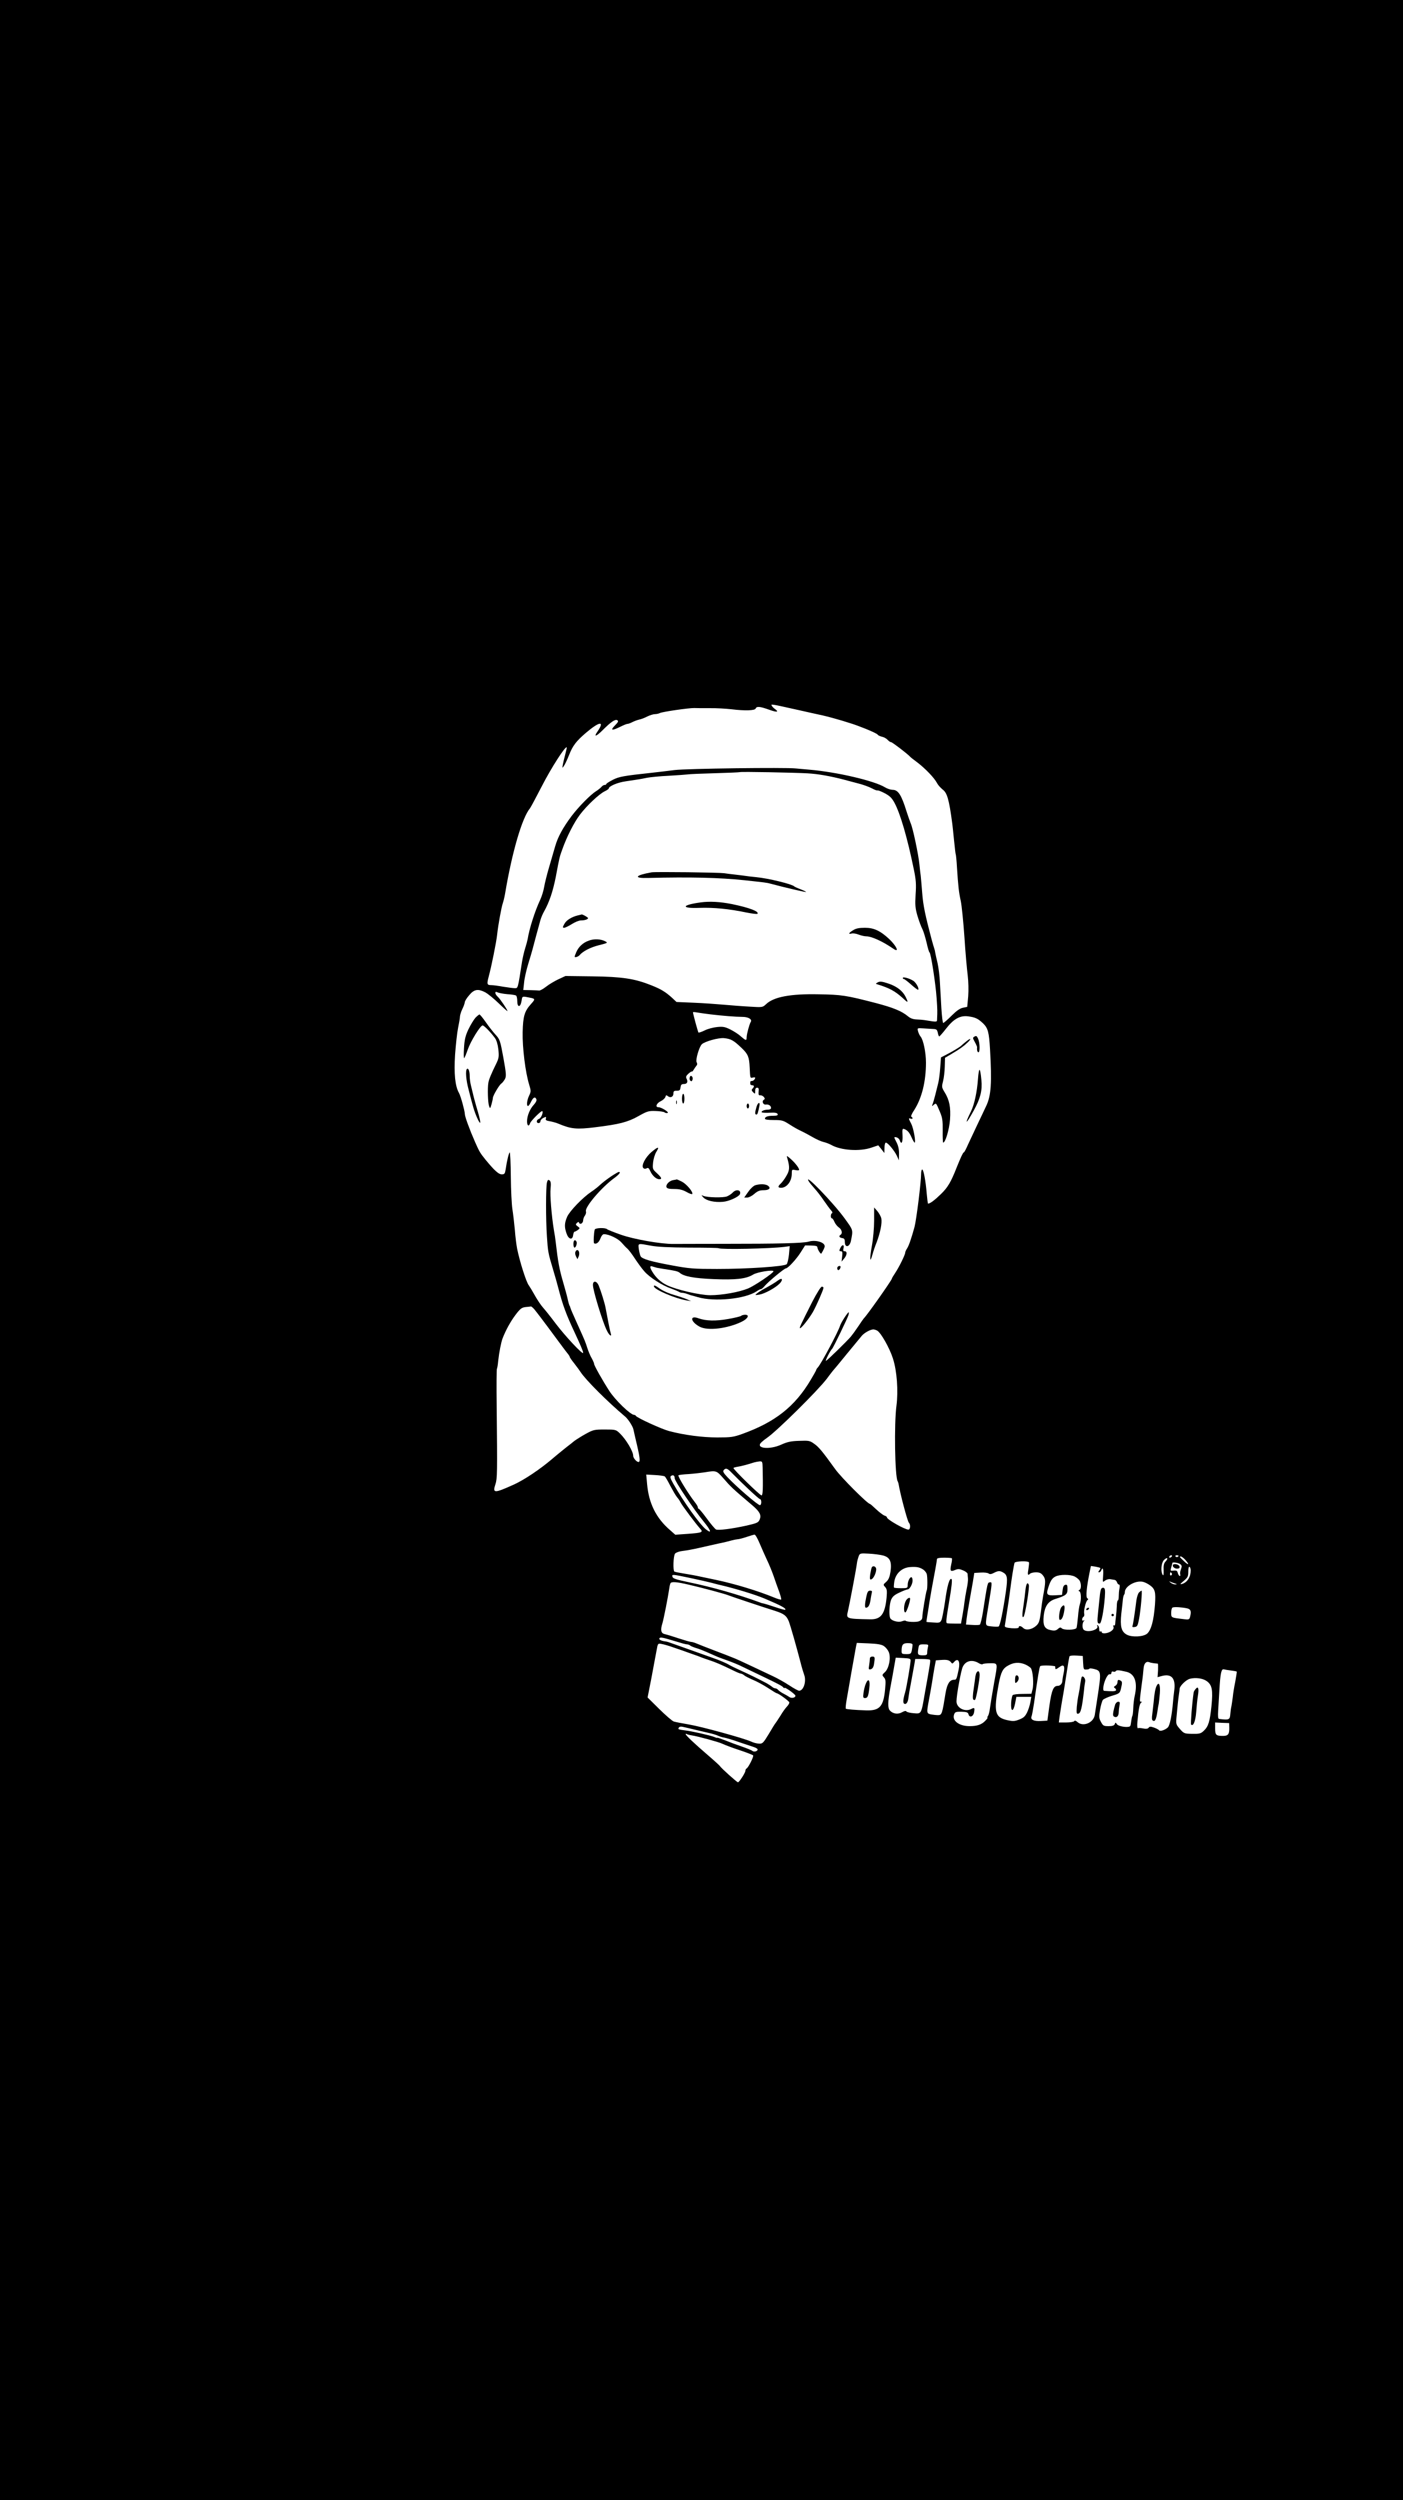 <?xml version="1.0" standalone="no"?>
<!DOCTYPE svg PUBLIC "-//W3C//DTD SVG 20010904//EN"
 "http://www.w3.org/TR/2001/REC-SVG-20010904/DTD/svg10.dtd">
<svg version="1.0" xmlns="http://www.w3.org/2000/svg"
 width="1150pt" height="2048pt" viewBox="0 0 1150 2048"
 preserveAspectRatio="xMidYMid meet">

<g transform="translate(0,2048) scale(0.1,-0.1)"
fill="#000000" stroke="none">
<path d="M0 10240 l0 -10240 5750 0 5750 0 0 10240 0 10240 -5750 0 -5750 0 0
-10240z m6520 4429 c74 -17 176 -39 225 -50 88 -20 241 -66 301 -90 16 -6 38
-15 49 -19 52 -21 95 -41 100 -49 3 -5 18 -12 34 -16 16 -3 37 -15 47 -26 9
-10 22 -19 29 -19 9 0 136 -97 155 -119 3 -4 30 -25 61 -48 65 -50 138 -126
159 -167 8 -16 29 -39 46 -53 38 -28 53 -81 80 -283 2 -14 8 -74 14 -134 6
-60 12 -112 14 -115 2 -3 7 -51 10 -106 10 -153 15 -204 31 -275 8 -36 21
-168 30 -295 8 -126 21 -268 27 -315 6 -51 8 -120 4 -172 l-8 -86 -34 -7 c-24
-4 -53 -24 -95 -66 -32 -32 -63 -59 -68 -59 -4 0 -11 55 -15 123 -4 67 -9 163
-12 212 -2 50 -11 119 -19 155 -9 36 -17 74 -19 85 -1 11 -5 27 -8 35 -3 8
-13 42 -22 75 -52 196 -70 282 -77 380 -5 61 -10 124 -12 140 -3 17 -7 59 -11
95 -8 81 -53 295 -71 335 -7 17 -23 62 -35 100 -41 132 -68 175 -113 175 -16
0 -44 9 -62 20 -87 54 -396 126 -620 145 -44 4 -93 8 -110 10 -90 10 -895 -1
-995 -13 -47 -6 -130 -16 -185 -22 -240 -26 -270 -32 -322 -58 -29 -15 -53
-30 -53 -34 0 -5 -6 -8 -14 -8 -7 0 -20 -7 -27 -17 -8 -9 -27 -24 -43 -34 -45
-28 -142 -126 -201 -204 -71 -95 -112 -170 -134 -246 -10 -35 -33 -113 -50
-172 -18 -60 -36 -134 -41 -164 -5 -30 -20 -78 -33 -106 -43 -91 -89 -237
-102 -320 -3 -16 -12 -49 -20 -74 -8 -24 -20 -75 -26 -111 -35 -224 -33 -217
-59 -217 -14 0 -56 6 -95 12 -38 7 -82 13 -97 13 -37 0 -39 8 -22 71 23 86 62
279 69 344 9 82 35 224 46 255 5 14 14 50 19 80 58 344 140 623 205 700 6 8
51 92 99 185 74 144 190 325 201 313 2 -2 -4 -28 -12 -58 -8 -30 -17 -68 -20
-85 -5 -28 -4 -29 9 -10 8 11 28 53 44 94 29 73 58 111 138 179 111 94 155 99
93 9 -33 -47 -11 -42 42 11 68 68 104 93 121 82 11 -7 7 -16 -19 -42 -40 -41
-27 -46 38 -14 28 14 56 26 63 26 7 0 25 6 40 14 15 8 40 17 56 21 17 3 47 15
68 26 21 10 49 19 62 19 13 0 31 4 41 9 18 10 238 42 281 41 14 -1 70 -1 125
-1 55 1 136 -4 180 -9 113 -14 192 -11 199 6 8 20 36 17 111 -10 63 -23 83
-20 47 6 -10 7 -22 19 -26 27 -10 15 -8 15 194 -30z m100 -524 c88 -5 187 -23
295 -51 50 -13 99 -26 109 -29 49 -12 94 -28 127 -45 20 -11 38 -17 41 -15 3
3 29 -7 58 -22 42 -22 60 -39 81 -78 48 -87 107 -290 159 -545 18 -86 21 -123
15 -207 -5 -87 -3 -112 15 -175 12 -40 30 -89 40 -108 10 -19 25 -70 35 -112
9 -42 20 -78 24 -80 11 -4 50 -255 58 -373 7 -99 7 -113 4 -169 -1 -31 7 -30
-106 -12 -11 2 -39 4 -62 5 -28 1 -51 9 -71 26 -50 42 -121 71 -262 108 -247
64 -282 69 -469 72 -232 5 -370 -21 -433 -82 -27 -25 -28 -26 -135 -19 -59 3
-155 11 -213 16 -58 5 -168 13 -245 16 l-140 6 -35 33 c-54 49 -91 72 -172
104 -135 54 -238 70 -483 73 l-220 3 -58 -27 c-32 -15 -77 -42 -100 -60 -23
-18 -49 -33 -57 -32 -8 1 -41 2 -73 3 l-58 1 7 63 c3 34 19 103 34 152 15 50
31 101 34 115 15 59 56 208 66 244 6 21 20 54 31 72 42 76 71 162 94 278 32
169 31 165 54 228 35 100 96 221 145 285 56 74 157 169 203 191 18 9 33 19 33
23 0 19 74 50 141 59 111 16 120 18 174 29 28 5 106 13 175 16 69 4 139 9 155
11 17 3 118 7 225 10 107 3 200 7 205 9 11 5 451 -4 555 -10z m-2642 -1794
c20 -11 70 -51 110 -90 39 -38 72 -67 72 -64 0 11 -60 100 -80 118 -26 24 -27
50 -2 36 10 -5 46 -12 80 -15 34 -2 66 -7 72 -11 5 -3 10 -24 10 -46 0 -54 26
-53 35 1 7 43 1 41 80 25 32 -7 31 -13 -3 -50 -53 -59 -65 -100 -68 -230 -3
-127 23 -333 54 -432 15 -49 15 -55 -1 -88 -18 -37 -23 -85 -9 -85 5 0 16 16
25 35 18 37 34 45 44 19 3 -9 -5 -26 -20 -42 -33 -35 -57 -92 -57 -137 0 -38
15 -47 25 -16 6 19 93 106 100 99 10 -10 -10 -58 -26 -63 -23 -7 -26 -35 -4
-35 8 0 15 7 15 15 0 8 9 19 19 25 26 14 31 13 25 -4 -4 -11 5 -17 33 -21 21
-4 52 -12 68 -19 106 -45 151 -49 305 -30 196 24 266 42 353 91 71 40 84 44
140 42 34 -1 67 -6 74 -11 7 -6 18 -8 25 -5 16 5 -50 47 -75 47 -29 0 -16 33
20 50 17 8 34 24 37 34 4 16 8 17 20 7 22 -18 46 -6 46 22 0 18 5 23 28 22 22
0 28 5 30 28 3 21 9 27 27 27 27 0 36 17 23 43 -8 15 -4 24 13 40 13 12 26 21
29 19 3 -2 10 4 15 14 6 10 16 24 22 32 9 9 10 19 3 31 -10 20 21 126 43 147
24 23 136 54 181 50 57 -6 78 -17 143 -79 54 -51 64 -74 68 -162 4 -88 4 -88
25 -82 11 3 20 2 20 -1 0 -13 -15 -27 -27 -27 -7 0 -13 -3 -13 -7 0 -5 0 -12
0 -18 0 -5 7 -10 15 -10 18 0 19 -12 3 -28 -9 -10 -8 -16 5 -29 16 -16 17 -16
17 10 0 18 5 27 16 27 12 0 15 -8 12 -32 -2 -26 1 -32 13 -30 9 1 22 -5 30
-14 10 -13 10 -17 -1 -24 -18 -11 -4 -42 17 -38 23 3 43 -9 43 -28 0 -9 -10
-14 -27 -14 -31 0 -60 -15 -47 -23 5 -2 35 -4 66 -2 41 2 58 -1 62 -11 4 -10
-5 -14 -33 -14 -47 0 -71 -8 -71 -24 0 -7 25 -11 73 -11 66 0 77 -3 127 -35
30 -20 73 -44 95 -54 22 -10 65 -33 96 -51 31 -18 71 -36 90 -40 18 -4 46 -15
63 -24 79 -45 234 -55 329 -22 l56 19 25 -31 25 -32 1 43 c0 23 5 42 11 42 16
0 69 -64 90 -107 l17 -38 1 53 c1 34 -6 66 -19 92 -25 48 -25 49 0 43 10 -3
22 -14 25 -24 13 -40 26 -17 23 40 -3 49 -1 58 12 53 28 -10 43 -27 62 -69 10
-24 22 -43 25 -43 12 0 -9 117 -27 153 -24 45 -25 51 -5 43 8 -3 15 -1 15 3 0
5 -5 11 -10 13 -6 2 5 28 25 57 61 96 95 232 95 386 0 85 -22 189 -45 215 -7
8 -16 27 -20 42 -7 27 -7 27 42 24 26 -2 63 -4 81 -5 28 -1 33 -5 39 -31 3
-16 8 -30 12 -30 3 0 29 29 56 64 63 81 116 110 184 100 57 -8 77 -18 119 -57
40 -39 49 -72 57 -212 16 -276 9 -380 -31 -464 -14 -31 -48 -101 -74 -156 -26
-55 -60 -128 -76 -162 -15 -35 -30 -63 -34 -63 -6 0 -24 -38 -59 -125 -46
-117 -72 -162 -128 -216 -50 -49 -90 -79 -106 -79 -2 0 -7 37 -11 83 -8 103
-26 197 -37 197 -5 0 -9 -17 -9 -37 0 -67 -39 -379 -54 -434 -27 -98 -46 -152
-61 -176 -8 -12 -15 -27 -15 -33 0 -18 -51 -121 -82 -167 -15 -23 -28 -44 -28
-48 0 -11 -206 -304 -230 -325 -3 -3 -23 -32 -45 -65 -22 -33 -49 -70 -60 -83
-31 -37 -195 -197 -205 -200 -9 -3 37 88 50 98 9 7 127 251 135 278 3 12 4 22
1 22 -8 0 -64 -86 -71 -112 -17 -52 -152 -306 -181 -339 -8 -8 -14 -18 -14
-22 0 -3 -21 -41 -47 -84 -129 -216 -291 -343 -558 -439 -72 -26 -92 -29 -205
-29 -123 0 -268 19 -395 52 -61 16 -267 110 -273 125 -2 4 -9 8 -15 8 -30 1
-153 120 -202 195 -57 88 -125 209 -125 222 0 6 -9 27 -19 45 -11 18 -27 56
-36 83 -18 56 -15 50 -85 205 -29 63 -53 120 -54 125 -1 6 -4 15 -8 20 -3 6
-9 26 -13 45 -3 19 -22 87 -40 150 -30 101 -42 168 -60 325 -2 22 -9 67 -15
100 -19 116 -33 286 -27 340 4 39 2 57 -8 65 -11 9 -16 6 -22 -17 -9 -37 -10
-300 0 -443 8 -123 10 -136 52 -275 15 -49 33 -115 41 -145 36 -140 65 -218
134 -365 49 -105 70 -154 70 -167 0 -20 -142 131 -223 237 -41 55 -90 116
-107 135 -17 19 -47 64 -67 100 -20 36 -42 72 -48 80 -21 25 -75 196 -96 300
-6 30 -15 100 -19 155 -5 55 -14 132 -20 170 -6 39 -12 159 -13 267 -1 109 -5
198 -9 198 -6 0 -23 -67 -33 -137 -6 -38 -10 -43 -32 -43 -26 0 -61 32 -134
121 -42 52 -50 64 -85 144 -45 102 -84 209 -84 230 -1 28 -33 145 -48 172 -32
57 -42 159 -32 313 6 83 17 182 25 221 8 39 15 80 15 92 1 12 9 40 20 62 11
22 19 47 20 56 0 8 16 34 36 57 41 49 72 54 132 23z m1843 -180 c100 -12 209
-21 265 -21 48 0 81 -20 68 -41 -12 -19 -33 -98 -34 -126 0 -30 -6 -29 -47 7
-18 17 -57 42 -85 56 -44 22 -61 26 -109 21 -32 -3 -78 -15 -103 -28 -25 -12
-48 -20 -51 -17 -4 4 -45 154 -45 166 0 2 13 2 28 -1 16 -3 66 -10 113 -16z
m-1439 -2419 c12 -16 33 -42 45 -58 51 -68 86 -114 152 -204 38 -52 75 -100
81 -107 5 -7 10 -15 10 -19 0 -3 17 -28 38 -54 20 -26 44 -58 52 -71 42 -64
220 -242 365 -364 24 -20 63 -81 67 -105 3 -14 17 -76 32 -139 19 -82 23 -118
15 -125 -11 -12 -49 26 -49 49 0 36 -58 133 -108 182 -33 32 -36 33 -125 33
-85 0 -94 -2 -156 -36 -36 -20 -79 -47 -96 -60 -16 -13 -34 -28 -40 -32 -13
-9 -115 -92 -140 -114 -100 -85 -230 -172 -315 -210 -160 -72 -174 -72 -149 4
15 46 16 89 10 640 -2 163 -1 300 2 305 3 4 8 35 11 68 7 65 23 148 35 180 27
70 65 138 105 192 40 53 52 62 84 66 20 2 40 4 44 5 3 1 17 -11 30 -26z m2808
-172 c30 -16 102 -143 129 -228 33 -102 45 -266 29 -387 -20 -149 -13 -583 10
-619 3 -6 7 -17 8 -26 13 -78 72 -302 84 -314 15 -15 12 -56 -4 -56 -30 0
-176 83 -176 100 0 5 -9 12 -21 15 -11 4 -41 27 -67 51 -25 24 -48 44 -51 44
-20 1 -234 215 -284 284 -106 147 -135 182 -172 208 -37 27 -45 28 -125 25
-67 -2 -98 -9 -144 -30 -100 -46 -221 -32 -163 20 12 11 31 26 43 34 78 52
420 390 492 486 20 27 42 56 49 64 7 7 59 70 115 139 57 69 112 136 123 149
20 23 68 50 93 51 7 0 22 -4 32 -10z m-939 -1122 c4 -171 2 -228 -9 -228 -13
0 -237 218 -230 225 3 3 16 7 29 9 25 3 95 21 139 36 14 4 35 8 48 9 20 1 22
-4 23 -51z m-266 -30 c102 -104 235 -228 244 -228 6 0 11 -11 11 -25 0 -14 -5
-25 -11 -25 -17 0 -187 146 -266 229 -32 34 -40 48 -31 58 15 18 27 16 53 -9z
m-59 -54 c67 -77 72 -82 244 -228 58 -50 72 -78 57 -113 -11 -26 -21 -30 -107
-50 -117 -26 -234 -41 -251 -32 -9 5 -43 45 -75 89 -32 44 -62 80 -66 80 -4 0
-8 6 -8 13 0 6 -10 23 -21 37 -53 67 -146 217 -138 225 3 3 41 8 85 10 43 3
102 10 129 14 95 16 98 15 151 -45z m-478 12 c6 -3 27 -39 47 -79 21 -39 45
-81 55 -92 10 -11 23 -31 30 -45 15 -28 122 -171 157 -210 30 -32 21 -36 -102
-45 l-100 -7 -43 38 c-114 98 -174 219 -188 377 l-7 78 70 -4 c38 -2 75 -7 81
-11z m82 -15 c0 -23 155 -254 237 -354 62 -76 71 -106 18 -64 -49 39 -183 226
-265 371 -26 46 -30 60 -19 66 17 11 29 3 29 -19z m694 -528 c16 -38 43 -99
61 -138 19 -38 43 -99 56 -135 12 -36 32 -93 45 -127 12 -34 20 -64 17 -66 -3
-3 -30 5 -61 18 -133 54 -316 110 -477 144 -27 6 -81 17 -120 25 -38 9 -101
20 -139 26 -38 6 -73 13 -78 16 -13 8 -9 128 5 147 7 9 33 19 62 22 28 3 88
14 135 25 47 11 119 27 160 36 41 8 89 20 106 25 17 5 39 9 50 10 10 0 44 9
74 19 30 10 60 19 65 19 6 1 23 -29 39 -66z m1014 -105 c57 -15 73 -50 61
-134 -7 -44 -16 -65 -35 -82 -25 -22 -26 -24 -9 -42 15 -17 17 -31 12 -87 -13
-135 -46 -180 -134 -178 -198 4 -198 4 -183 66 13 56 70 354 74 394 2 17 9 42
14 56 10 25 13 26 84 22 40 -2 92 -9 116 -15z m2367 -8 c-3 -5 -11 -10 -16
-10 -6 0 -7 5 -4 10 3 6 11 10 16 10 6 0 7 -4 4 -10z m55 6 c0 -11 -19 -15
-25 -6 -3 5 1 10 9 10 9 0 16 -2 16 -4z m55 -33 c37 -41 30 -50 -10 -12 -38
36 -40 39 -25 39 5 0 21 -12 35 -27z m-1913 12 c3 -3 1 -26 -5 -50 -12 -54 -7
-62 31 -46 24 10 36 10 66 -3 20 -8 36 -21 37 -28 0 -7 2 -24 3 -37 2 -14 -3
-54 -11 -90 -7 -36 -15 -82 -17 -101 -2 -19 -9 -68 -16 -107 l-13 -73 -54 0
c-29 0 -56 1 -60 3 -11 3 -9 23 20 197 17 98 23 158 17 164 -16 16 -36 -51
-54 -184 -10 -69 -23 -136 -29 -150 -11 -23 -17 -25 -67 -21 -30 1 -56 4 -56
5 -1 0 2 21 6 46 4 25 13 79 19 120 7 41 15 86 17 100 23 121 44 237 44 248 0
8 18 12 58 12 32 0 61 -2 64 -5z m1752 -26 c-14 -15 -18 -33 -16 -72 1 -37 -1
-48 -8 -37 -18 28 -12 98 11 121 26 26 39 16 13 -12z m-1120 -7 c2 -4 0 -27
-4 -52 -9 -49 -6 -60 12 -42 7 7 29 12 49 12 29 0 43 -6 59 -27 22 -28 22 -51
0 -168 -5 -27 -14 -88 -19 -134 -9 -70 -15 -88 -37 -108 -34 -32 -85 -41 -107
-19 -18 18 -37 21 -37 5 0 -7 -20 -9 -57 -7 -42 4 -58 8 -57 19 1 8 9 57 17
109 9 52 21 136 27 185 12 94 29 201 36 223 4 13 109 18 118 4z m1240 -15 c14
-11 15 -17 6 -42 -6 -15 -9 -34 -6 -42 3 -7 1 -13 -4 -13 -5 0 -12 11 -16 24
-4 19 -11 23 -34 20 -28 -3 -28 -2 -19 29 5 17 9 33 9 34 0 9 49 1 64 -10z
m-2107 -44 c12 -8 25 -24 29 -36 7 -22 7 -124 0 -135 -6 -11 -36 -189 -36
-217 0 -19 -8 -28 -27 -36 -25 -9 -100 -6 -111 5 -2 3 -15 0 -29 -5 -31 -12
-88 5 -97 27 -11 29 -6 114 8 149 12 27 27 40 70 60 30 14 59 25 65 25 17 0
41 43 41 72 0 16 -4 28 -10 28 -14 0 -30 -35 -30 -64 0 -25 -3 -26 -53 -26
-30 0 -56 2 -59 5 -3 3 -1 27 3 53 12 64 62 110 128 115 54 4 78 -1 108 -20z
m1451 13 c3 -3 -1 -12 -8 -21 -9 -11 -9 -15 -1 -15 6 0 14 7 17 15 13 33 20
12 16 -42 -4 -56 -4 -57 14 -42 11 9 30 15 44 13 14 -2 31 -5 37 -6 7 -1 15
-10 19 -20 3 -10 10 -18 16 -18 6 0 8 -12 4 -32 -4 -18 -6 -48 -6 -65 0 -18
-3 -33 -7 -33 -4 0 -9 -21 -9 -47 -1 -27 -4 -66 -7 -88 -3 -22 -6 -48 -6 -58
-1 -10 -5 -15 -11 -12 -6 4 -7 -1 -3 -11 4 -11 -2 -23 -18 -35 -26 -20 -79
-26 -79 -8 0 5 -4 7 -10 4 -6 -3 -10 5 -10 19 0 14 -5 28 -12 32 -7 4 -8 3 -4
-5 18 -29 -75 -58 -109 -33 -15 10 -16 53 -2 71 9 12 9 13 0 7 -8 -4 -13 -2
-13 8 0 8 5 18 11 22 6 3 9 15 6 25 -6 23 13 102 27 112 8 5 7 9 -2 15 -13 9
-6 88 19 211 l11 53 35 -5 c20 -4 38 -8 41 -11z m742 -21 c0 -53 -28 -97 -70
-110 -21 -6 -19 -2 13 25 33 28 37 37 37 76 0 28 4 43 10 39 6 -3 10 -17 10
-30z m-1540 -15 c37 -20 41 -43 25 -157 -24 -166 -48 -282 -60 -287 -6 -2 -32
-2 -58 1 -55 7 -54 -3 -28 153 35 212 35 212 14 208 -19 -3 -18 2 -56 -242 -9
-55 -20 -102 -26 -105 -5 -3 -33 -4 -61 -2 l-52 3 5 47 c3 25 13 87 22 136 9
50 22 124 29 165 l12 75 53 3 c29 2 58 -2 65 -8 10 -7 21 -6 42 5 34 18 49 19
74 5z m1385 -9 c3 -5 1 -12 -5 -16 -5 -3 -10 1 -10 9 0 18 6 21 15 7z m-3935
-40 c58 -12 131 -29 163 -37 32 -9 66 -17 75 -19 120 -28 280 -77 357 -109
139 -59 182 -82 171 -93 -2 -2 -38 7 -81 22 -42 14 -84 27 -93 29 -9 1 -24 5
-32 9 -178 65 -391 126 -585 166 -105 22 -131 31 -133 45 -4 21 -9 22 158 -13z
m3140 14 c16 -8 34 -24 40 -34 14 -27 13 -68 -2 -75 -10 -5 -10 -7 0 -12 14
-7 16 -72 3 -106 -5 -14 -12 -59 -15 -101 -4 -42 -9 -84 -12 -92 -7 -18 -104
-21 -122 -3 -9 9 -16 7 -31 -6 -14 -13 -28 -16 -56 -10 -54 10 -68 38 -60 119
9 78 36 117 93 136 89 28 102 38 102 81 0 32 -3 39 -17 36 -13 -2 -20 -16 -23
-43 l-5 -40 -54 -3 c-67 -4 -77 5 -61 55 18 60 32 84 60 98 34 19 124 19 160
0z m617 -72 c41 -30 47 -55 40 -157 -10 -129 -30 -206 -63 -237 -30 -28 -127
-33 -169 -9 -44 24 -55 68 -44 171 6 46 11 99 13 117 2 18 6 35 10 39 3 3 6
13 6 22 1 46 85 95 145 84 17 -3 45 -17 62 -30z m201 17 c22 -7 23 -8 6 -9
-11 -1 -29 6 -40 15 -10 8 -13 12 -6 9 8 -4 26 -11 40 -15z m-3983 -11 c116
-27 304 -77 330 -89 20 -8 267 -91 379 -126 74 -24 94 -40 113 -89 15 -42 59
-196 94 -330 11 -44 25 -90 30 -103 21 -53 -4 -132 -41 -132 -7 0 -43 19 -79
43 -36 24 -95 57 -131 74 -36 17 -117 55 -180 85 -63 30 -133 62 -155 70 -22
9 -89 35 -150 58 -60 23 -125 48 -143 56 -18 8 -39 14 -47 14 -8 0 -53 13
-102 29 -48 16 -100 32 -115 35 -31 7 -36 34 -18 90 10 32 48 227 56 285 2 18
7 37 10 42 8 14 51 11 149 -12z m4085 -194 c31 -7 37 -24 24 -72 -5 -19 -11
-22 -48 -17 -109 13 -106 11 -106 54 0 21 5 40 12 42 16 6 78 2 118 -7z
m-4190 -271 c41 -13 82 -24 90 -24 9 0 20 -4 26 -9 5 -5 27 -14 49 -21 22 -6
60 -21 85 -32 25 -11 59 -26 75 -33 17 -8 62 -25 100 -38 39 -14 93 -36 120
-50 28 -13 95 -46 150 -72 141 -67 179 -87 187 -99 4 -6 8 -7 8 -3 0 12 90
-52 90 -64 0 -16 -31 -23 -49 -11 -9 6 -30 19 -48 28 -18 9 -37 22 -44 30 -6
8 -17 14 -25 14 -7 0 -19 6 -26 13 -8 6 -27 19 -43 28 -86 45 -138 70 -210
103 -44 20 -87 41 -95 46 -23 15 -80 39 -140 60 -60 21 -216 77 -295 105 -27
10 -57 20 -65 23 -8 3 -22 6 -32 7 -30 4 -49 15 -43 25 7 11 27 7 135 -26z
m-15 -51 c39 -13 102 -35 140 -49 39 -13 79 -28 90 -33 11 -4 38 -14 60 -21
45 -14 103 -39 189 -81 32 -16 63 -29 69 -29 6 0 18 -6 26 -13 9 -8 41 -24 71
-37 30 -12 86 -42 123 -66 37 -24 69 -44 72 -44 15 0 105 -66 105 -76 0 -8 -9
-23 -20 -34 -11 -11 -35 -44 -52 -73 -18 -28 -36 -56 -41 -62 -5 -5 -30 -46
-56 -90 -45 -74 -51 -80 -80 -78 -17 0 -47 8 -65 17 -56 26 -404 122 -511 140
-55 9 -110 20 -122 24 -13 4 -66 50 -119 102 l-96 95 10 50 c9 44 19 93 64
337 10 57 11 57 42 51 17 -3 63 -16 101 -30z m1720 13 c15 -10 33 -32 40 -49
19 -46 2 -134 -32 -165 -24 -22 -24 -24 -8 -42 15 -16 16 -31 10 -97 -13 -141
-44 -177 -153 -174 -94 3 -163 9 -169 14 -3 3 0 34 6 69 11 67 64 367 76 432
l8 38 97 -4 c71 -3 106 -9 125 -22z m235 10 c0 -7 -3 -28 -6 -45 -6 -28 -10
-31 -45 -31 -34 0 -39 3 -39 23 0 54 10 67 51 67 26 0 39 -4 39 -14z m126 -18
c-3 -13 -6 -33 -6 -45 0 -19 -5 -23 -34 -23 -42 0 -47 6 -39 53 5 35 7 37 45
37 37 0 40 -2 34 -22z m1272 -129 c3 -53 4 -57 27 -55 14 0 25 4 25 7 0 4 18
2 39 -3 58 -15 59 -24 25 -243 -8 -55 -17 -114 -20 -131 -9 -66 -96 -103 -143
-60 -12 11 -21 14 -26 7 -3 -6 -33 -11 -66 -11 l-60 0 6 48 c4 26 11 72 16
102 15 86 19 106 41 250 11 74 22 139 25 143 3 4 28 7 56 5 l52 -3 3 -56z
m-1414 16 c-3 -40 -34 -221 -44 -255 -18 -60 -20 -89 -9 -96 16 -10 32 12 35
48 2 18 12 78 23 133 10 55 22 119 26 143 l7 42 58 0 c32 0 61 -3 63 -7 5 -8
1 -32 -45 -288 -27 -157 -26 -155 -90 -149 -28 2 -55 9 -58 14 -5 7 -17 5 -36
-6 -33 -19 -72 -14 -98 12 -21 20 -20 71 3 196 11 57 25 134 31 171 l12 68 62
-3 c54 -3 61 -5 60 -23z m332 -13 c8 -12 12 -11 23 2 33 39 53 9 39 -59 -17
-81 -18 -85 -38 -85 -36 0 -57 -34 -70 -111 -26 -165 -30 -179 -60 -179 -15 0
-42 3 -59 6 -36 8 -37 13 -17 117 8 40 19 106 26 147 6 41 16 98 21 127 l10
52 42 3 c50 4 68 -1 83 -20z m230 -8 c12 -7 25 -10 29 -6 4 4 31 7 61 7 64 0
63 7 34 -151 -22 -126 -26 -151 -36 -219 -3 -27 -11 -56 -16 -62 -6 -7 -7 -13
-4 -13 4 0 -3 -11 -16 -24 -30 -33 -68 -46 -130 -46 -88 0 -147 45 -127 97 7
19 15 22 60 21 41 -1 53 -5 57 -20 8 -31 39 -22 46 14 7 38 4 43 -22 29 -52
-28 -122 8 -122 62 0 50 37 254 52 284 24 50 79 62 134 27z m1434 1 c14 -1 27
-3 30 -3 3 -1 3 -27 2 -57 l-4 -54 32 9 c82 23 118 -17 105 -117 -4 -32 -9
-74 -10 -93 -9 -110 -26 -195 -43 -211 -23 -21 -63 -34 -71 -23 -3 5 -22 15
-41 22 -29 10 -37 10 -45 -1 -7 -9 -21 -11 -45 -6 -19 4 -38 5 -43 2 -5 -3 -7
21 -4 53 9 101 18 148 30 156 9 6 9 8 0 8 -13 0 -13 1 7 155 6 39 11 89 13
113 3 45 21 66 47 56 8 -4 26 -7 40 -9z m-1058 -9 c19 -8 40 -22 47 -30 17
-21 26 -131 14 -176 l-9 -35 -72 -1 c-40 0 -76 -4 -81 -10 -5 -5 -11 -33 -13
-63 -4 -75 17 -79 32 -7 l11 56 61 0 61 0 -7 -42 c-4 -24 -16 -62 -27 -85 -16
-33 -29 -45 -65 -59 -38 -15 -52 -15 -98 -5 -102 23 -113 67 -70 296 19 101
34 129 82 154 44 24 87 26 134 7z m246 -15 c1 -1 2 -8 2 -16 0 -12 6 -11 31 7
39 29 50 14 37 -50 -6 -26 -10 -54 -10 -62 -1 -22 -18 -40 -38 -40 -35 0 -50
-34 -68 -161 l-17 -124 -54 -3 c-57 -3 -86 11 -76 37 4 9 13 59 21 111 30 211
43 291 50 301 5 8 82 8 122 0z m1441 -35 c24 -3 46 -7 48 -9 2 -2 -4 -39 -12
-83 -9 -43 -18 -99 -20 -124 -3 -25 -8 -58 -11 -75 -4 -16 -8 -44 -9 -62 -4
-52 -9 -54 -92 -44 -9 1 -11 21 -8 69 2 37 7 112 10 167 8 142 16 177 38 170
7 -2 32 -6 56 -9z m-859 -10 c72 -16 97 -87 70 -202 -5 -23 -10 -66 -11 -95
-1 -30 -4 -58 -7 -64 -3 -5 -7 -23 -9 -40 -2 -16 -5 -36 -8 -42 -6 -19 -94 -8
-110 13 -11 16 -12 16 -18 0 -5 -11 -19 -16 -50 -16 -40 0 -46 3 -63 35 -16
30 -17 42 -7 100 6 36 17 72 23 80 7 8 38 22 69 32 70 21 71 21 82 73 8 33 7
45 -3 51 -20 13 -28 10 -28 -11 0 -10 -8 -24 -17 -29 -15 -9 -16 -12 -4 -20 7
-5 11 -13 8 -18 -5 -8 -29 -9 -95 -4 -9 1 -11 11 -7 39 9 51 37 103 52 97 7
-2 13 3 13 11 0 10 6 14 15 11 8 -4 17 -1 21 4 6 10 24 9 84 -5z m661 -77 c44
-31 52 -72 39 -204 -13 -128 -25 -168 -64 -204 -23 -22 -35 -25 -94 -24 -65 1
-68 3 -101 40 -32 37 -33 40 -27 103 7 79 14 145 20 185 3 17 5 35 5 42 2 23
53 73 84 81 46 12 107 4 138 -19z m185 -384 c1 -51 -10 -65 -51 -65 -57 0 -65
7 -65 61 l0 49 58 -3 57 -2 1 -40z m-4396 -10 c36 -9 93 -22 127 -30 34 -7 71
-19 82 -25 11 -5 33 -12 48 -14 15 -3 69 -18 118 -36 50 -17 105 -35 123 -41
17 -5 32 -14 32 -20 0 -15 -29 -23 -43 -12 -6 6 -46 22 -87 36 -41 14 -103 37
-137 51 -35 13 -63 23 -63 21 0 -3 -12 0 -27 7 -35 13 -182 47 -243 54 -51 7
-55 8 -45 23 3 6 16 9 28 6 12 -2 51 -12 87 -20z m-13 -50 c57 -9 225 -55 256
-70 18 -9 79 -32 137 -51 58 -19 108 -39 113 -43 8 -8 -40 -103 -55 -109 -4
-2 -8 -10 -8 -17 0 -16 -51 -95 -61 -95 -9 0 -142 120 -147 132 -2 4 -49 47
-105 95 -108 93 -177 158 -177 168 0 3 4 3 10 0 5 -3 22 -8 37 -10z"/>
<path d="M5340 13334 c-136 -24 -151 -50 -26 -46 339 9 583 3 791 -19 166 -18
180 -19 215 -29 116 -31 284 -70 287 -67 2 2 -18 12 -44 22 -27 10 -50 21 -53
24 -15 18 -215 67 -315 76 -38 4 -76 8 -85 10 -8 1 -44 6 -80 10 -36 4 -78 9
-95 12 -41 6 -564 13 -595 7z"/>
<path d="M5745 13088 c-159 -21 -167 -51 -12 -45 117 4 241 -8 385 -38 46 -9
86 -14 90 -11 18 19 -64 50 -208 80 -98 19 -181 24 -255 14z"/>
<path d="M4735 12981 c-52 -13 -94 -40 -110 -71 -14 -26 -14 -30 -1 -30 9 0
37 14 63 30 26 17 59 30 74 30 32 0 59 9 59 19 0 7 -47 33 -53 30 -1 -1 -15
-4 -32 -8z"/>
<path d="M6993 12860 c-38 -23 -43 -35 -11 -27 11 3 37 -1 56 -9 19 -7 47 -14
62 -14 44 0 134 -41 223 -102 52 -36 26 23 -36 81 -71 66 -124 91 -197 91 -47
0 -74 -5 -97 -20z"/>
<path d="M4827 12775 c-48 -17 -84 -50 -103 -94 -8 -18 -14 -35 -14 -37 0 -11
29 -2 41 12 27 32 89 64 161 82 69 17 72 19 49 31 -35 19 -91 22 -134 6z"/>
<path d="M7400 12469 c0 -5 4 -9 9 -9 5 0 32 -21 60 -46 29 -26 54 -44 57 -42
10 10 -16 57 -39 73 -33 21 -87 36 -87 24z"/>
<path d="M7190 12430 c-13 -8 -13 -9 0 -13 102 -31 147 -56 213 -116 42 -40
45 -36 18 17 -24 46 -71 82 -136 104 -59 20 -75 21 -95 8z"/>
<path d="M3897 12143 c-14 -16 -40 -59 -58 -96 -25 -54 -32 -85 -36 -155 -3
-48 -2 -84 2 -80 4 4 17 35 29 70 23 67 103 198 122 198 11 0 63 -52 100 -102
14 -19 24 -52 29 -95 6 -58 4 -72 -18 -117 -40 -81 -60 -129 -64 -156 -8 -43
-4 -166 6 -191 8 -23 9 -22 20 16 6 22 11 45 11 51 0 18 50 103 68 117 10 6
23 24 31 38 12 24 10 46 -13 175 -26 141 -29 150 -64 188 -21 23 -57 69 -81
104 -24 34 -47 62 -51 62 -3 0 -18 -12 -33 -27z"/>
<path d="M7988 11989 c-16 -9 -16 -12 2 -44 11 -20 19 -39 19 -43 -3 -21 2
-42 11 -42 14 0 12 79 -3 112 -10 22 -15 25 -29 17z"/>
<path d="M7920 11949 c-14 -11 -35 -29 -47 -40 -13 -10 -54 -35 -91 -55 l-69
-36 -6 -81 c-3 -45 -10 -102 -16 -127 -6 -25 -18 -70 -25 -100 -8 -30 -17 -64
-22 -75 -7 -18 -6 -19 9 -6 21 17 19 19 50 -54 22 -52 25 -74 24 -158 -1 -53
1 -97 4 -97 18 0 50 107 56 189 7 101 -5 161 -45 225 -23 38 -24 43 -12 89 7
27 13 81 14 120 l2 72 51 30 c71 42 103 65 136 97 33 32 24 37 -13 7z"/>
<path d="M3827 11723 c-13 -13 -7 -91 14 -169 11 -44 26 -101 34 -129 16 -63
54 -150 61 -142 3 3 -4 38 -16 79 -12 40 -28 98 -36 128 -7 30 -18 73 -23 95
-6 22 -11 58 -11 80 0 42 -12 70 -23 58z"/>
<path d="M8016 11640 c-8 -110 -30 -208 -57 -264 -57 -114 -42 -111 21 4 56
101 73 166 64 255 -10 106 -20 108 -28 5z"/>
<path d="M5654 11656 c-4 -10 -2 -22 4 -28 8 -8 13 -7 18 6 4 10 2 22 -4 28
-8 8 -13 7 -18 -6z"/>
<path d="M5590 11480 c0 -22 5 -40 10 -40 6 0 10 18 10 40 0 22 -4 40 -10 40
-5 0 -10 -18 -10 -40z"/>
<path d="M5542 11450 c0 -14 2 -19 5 -12 2 6 2 18 0 25 -3 6 -5 1 -5 -13z"/>
<path d="M6201 11413 c-14 -47 -14 -63 -1 -63 9 0 13 12 25 72 7 36 -14 27
-24 -9z"/>
<path d="M6120 11420 c0 -11 5 -20 10 -20 6 0 10 9 10 20 0 11 -4 20 -10 20
-5 0 -10 -9 -10 -20z"/>
<path d="M5340 11043 c-49 -42 -85 -110 -68 -130 7 -8 16 -10 27 -4 13 8 20 3
31 -22 16 -37 48 -66 73 -67 26 0 21 13 -19 50 -35 32 -36 35 -31 87 3 29 15
69 27 88 28 45 15 44 -40 -2z"/>
<path d="M6454 10990 c20 -70 19 -97 -8 -142 -14 -25 -35 -53 -46 -63 -26 -24
-25 -35 3 -35 47 1 87 54 87 115 0 35 1 36 30 30 17 -4 30 -3 30 2 0 18 -42
69 -85 103 -17 14 -18 13 -11 -10z"/>
<path d="M5010 10844 c-30 -20 -71 -51 -90 -69 -19 -18 -52 -44 -74 -58 -69
-46 -177 -158 -197 -204 -23 -53 -24 -84 -5 -138 17 -49 49 -56 54 -12 2 15 7
27 11 27 4 0 16 6 27 14 19 15 19 15 -1 30 -17 12 -18 17 -6 28 10 10 15 10
18 1 7 -19 33 -3 33 21 0 11 7 29 15 39 7 11 11 25 8 33 -13 33 127 198 235
276 39 29 53 48 34 48 -4 0 -32 -16 -62 -36z"/>
<path d="M5519 10813 c-33 -5 -63 -37 -56 -58 5 -11 21 -15 64 -15 43 0 69 -7
100 -24 24 -14 45 -21 47 -17 10 15 -46 81 -84 101 -22 11 -41 19 -42 19 -2
-1 -15 -4 -29 -6z"/>
<path d="M6629 10803 c6 -10 27 -36 47 -58 20 -22 55 -67 77 -100 23 -33 49
-69 59 -80 11 -11 14 -21 8 -23 -12 -4 -14 -42 -1 -42 5 0 14 -13 21 -30 7
-16 23 -36 36 -45 24 -16 32 -49 14 -60 -17 -11 -11 -23 13 -27 17 -2 22 -10
22 -32 0 -50 39 -43 50 9 18 92 20 85 -50 182 -94 130 -343 387 -296 306z"/>
<path d="M6191 10771 c-14 -4 -40 -28 -58 -54 l-33 -47 25 0 c13 0 40 14 58
30 26 23 44 30 75 30 47 0 64 17 37 37 -20 14 -63 16 -104 4z"/>
<path d="M6006 10711 c-10 -11 -30 -24 -46 -31 -30 -13 -162 -10 -195 4 -19 8
-19 8 1 -14 25 -26 91 -41 159 -35 51 4 131 41 140 63 13 34 -31 44 -59 13z"/>
<path d="M7165 10482 c0 -60 -8 -152 -19 -210 -19 -107 -16 -147 5 -70 6 23
22 71 36 105 29 78 44 154 37 192 -3 15 -18 42 -32 59 l-27 31 0 -107z"/>
<path d="M4875 10408 c-8 -29 -12 -109 -5 -113 17 -10 40 8 52 41 7 20 19 34
28 34 41 0 115 -35 144 -68 17 -20 39 -43 49 -51 10 -9 38 -45 61 -81 24 -36
58 -83 77 -104 43 -50 148 -117 219 -141 30 -11 59 -23 65 -27 5 -4 17 -8 26
-8 10 0 30 -5 46 -11 15 -6 30 -11 33 -11 3 0 25 -7 50 -14 136 -40 388 -15
482 48 14 10 30 18 36 18 5 0 20 13 33 29 29 34 158 141 171 141 16 0 85 74
121 131 l36 57 51 -1 c38 -1 50 -4 50 -16 1 -16 28 -58 32 -50 17 27 28 51 28
60 0 33 -75 55 -132 38 -44 -13 -250 -18 -688 -18 -201 0 -390 -1 -420 -1
-102 -1 -325 38 -432 76 -57 20 -107 40 -112 45 -15 14 -96 11 -101 -3z m459
-132 c52 -10 150 -15 312 -16 130 0 240 -2 244 -5 20 -12 418 -4 539 11 l44 6
-6 -68 c-4 -37 -12 -74 -19 -80 -19 -19 -322 -39 -571 -39 -188 0 -229 3 -362
28 -177 32 -253 54 -264 76 -5 9 -11 35 -15 59 -6 49 -10 48 98 28z m49 -181
c12 -2 36 -6 52 -9 96 -14 122 -20 136 -32 34 -30 116 -45 276 -52 182 -8 270
2 326 37 34 21 167 42 167 27 0 -14 -157 -120 -209 -141 -73 -30 -214 -55
-309 -55 -86 0 -286 47 -359 84 -49 25 -86 59 -116 108 -21 34 -22 52 -1 44 9
-3 26 -8 37 -11z"/>
<path d="M4700 10290 c0 -16 4 -30 9 -30 12 0 24 37 16 50 -12 20 -25 10 -25
-20z"/>
<path d="M6890 10261 c-13 -26 -13 -31 4 -31 11 0 13 -10 9 -42 l-5 -43 21 25
c25 30 27 60 5 60 -12 0 -15 6 -10 25 8 30 -9 33 -24 6z"/>
<path d="M4716 10224 c-3 -8 -1 -25 6 -37 l11 -22 10 22 c10 23 4 53 -12 53
-5 0 -12 -7 -15 -16z"/>
<path d="M6865 10100 c-3 -5 -3 -15 1 -21 6 -11 23 6 24 24 0 10 -18 9 -25 -3z"/>
<path d="M6380 9993 c-34 -24 -57 -38 -110 -67 -25 -13 -54 -32 -65 -41 -19
-16 -18 -16 20 -10 43 7 134 57 167 92 28 30 20 50 -12 26z"/>
<path d="M4860 9954 c0 -44 78 -299 113 -371 20 -42 44 -60 33 -25 -5 14 -26
120 -43 212 -5 30 -36 131 -55 178 -16 40 -48 45 -48 6z"/>
<path d="M5360 9943 c0 -26 176 -101 270 -116 l35 -6 -35 16 c-19 8 -66 24
-104 35 -38 10 -88 32 -112 48 -44 31 -54 35 -54 23z"/>
<path d="M6659 9818 c-96 -190 -107 -213 -102 -218 7 -7 75 78 107 134 29 52
86 182 86 197 0 5 -6 9 -14 9 -8 0 -41 -53 -77 -122z"/>
<path d="M6075 9701 c-6 -5 -54 -17 -108 -26 -103 -18 -179 -16 -242 6 -74 27
-66 -28 10 -69 66 -35 228 -16 345 41 51 25 66 57 28 57 -13 0 -28 -4 -33 -9z"/>
<path d="M7146 7641 c-3 -5 -9 -31 -13 -57 -5 -37 -3 -46 8 -42 17 5 38 45 41
79 3 24 -24 39 -36 20z"/>
<path d="M7101 7400 c-13 -60 -14 -90 -3 -90 19 1 30 19 37 60 3 25 9 53 11
63 4 12 0 17 -14 17 -16 0 -23 -10 -31 -50z"/>
<path d="M8405 7453 c-3 -32 -10 -85 -15 -119 -13 -81 -13 -111 0 -98 13 13
50 242 43 261 -11 28 -22 10 -28 -44z"/>
<path d="M9616 7663 c-11 -12 9 -33 31 -33 18 0 24 5 21 18 -3 15 -40 26 -52
15z"/>
<path d="M7423 7363 c-17 -35 -17 -96 -1 -91 10 4 37 83 38 111 0 18 -26 4
-37 -20z"/>
<path d="M9025 7462 c-4 -9 -9 -37 -11 -62 -3 -25 -8 -81 -13 -125 -9 -84 -8
-95 13 -95 13 0 33 100 42 216 4 57 2 73 -10 77 -8 3 -17 -2 -21 -11z"/>
<path d="M8905 7300 c-3 -5 -2 -10 4 -10 5 0 13 5 16 10 3 6 2 10 -4 10 -5 0
-13 -4 -16 -10z"/>
<path d="M9110 7250 c0 -5 5 -10 10 -10 6 0 10 5 10 10 0 6 -4 10 -10 10 -5 0
-10 -4 -10 -10z"/>
<path d="M8700 7315 c-17 -20 -26 -105 -12 -105 16 0 28 27 36 78 6 43 -2 53
-24 27z"/>
<path d="M9336 7435 c-8 -8 -17 -37 -21 -63 -12 -96 -27 -196 -32 -210 -4 -10
1 -13 18 -10 21 3 25 11 36 68 14 76 27 230 20 230 -3 0 -12 -7 -21 -15z"/>
<path d="M7130 6893 c0 -10 -3 -35 -6 -55 -6 -33 -4 -36 14 -32 13 4 22 17 26
42 9 56 8 62 -14 62 -12 0 -20 -7 -20 -17z"/>
<path d="M7097 6688 c-8 -18 -16 -52 -19 -75 -5 -37 -3 -43 12 -43 22 0 28 15
36 85 8 63 -9 82 -29 33z"/>
<path d="M8867 6743 c-3 -4 -8 -30 -12 -58 -3 -27 -10 -68 -15 -90 -5 -22 -11
-66 -14 -98 -3 -49 -2 -58 12 -55 21 4 31 45 48 198 2 25 7 55 9 66 5 22 -19
52 -28 37z"/>
<path d="M8005 6779 c-4 -5 -8 -20 -10 -32 -1 -12 -8 -57 -14 -101 -8 -51 -9
-82 -3 -88 6 -6 12 -6 16 0 9 15 36 163 36 200 0 31 -12 42 -25 21z"/>
<path d="M9482 6673 c-12 -21 -20 -66 -26 -138 -3 -27 -8 -71 -11 -96 -5 -32
-4 -49 5 -54 17 -10 26 8 36 69 4 28 9 60 12 71 2 11 6 49 9 84 5 67 -7 98
-25 64z"/>
<path d="M8326 6753 c-3 -3 -6 -20 -6 -36 0 -25 2 -28 15 -17 8 7 15 21 15 31
0 19 -13 32 -24 22z"/>
<path d="M9141 6518 c-4 -13 -11 -39 -15 -59 -5 -29 -3 -38 10 -43 20 -8 34 9
34 40 0 12 3 36 6 53 5 25 3 31 -10 31 -9 0 -20 -10 -25 -22z"/>
<path d="M9800 6644 c-8 -9 -15 -21 -16 -28 -13 -89 -26 -257 -21 -263 18 -18
36 27 42 102 3 44 9 105 14 135 10 59 2 81 -19 54z"/>
</g>
</svg>
